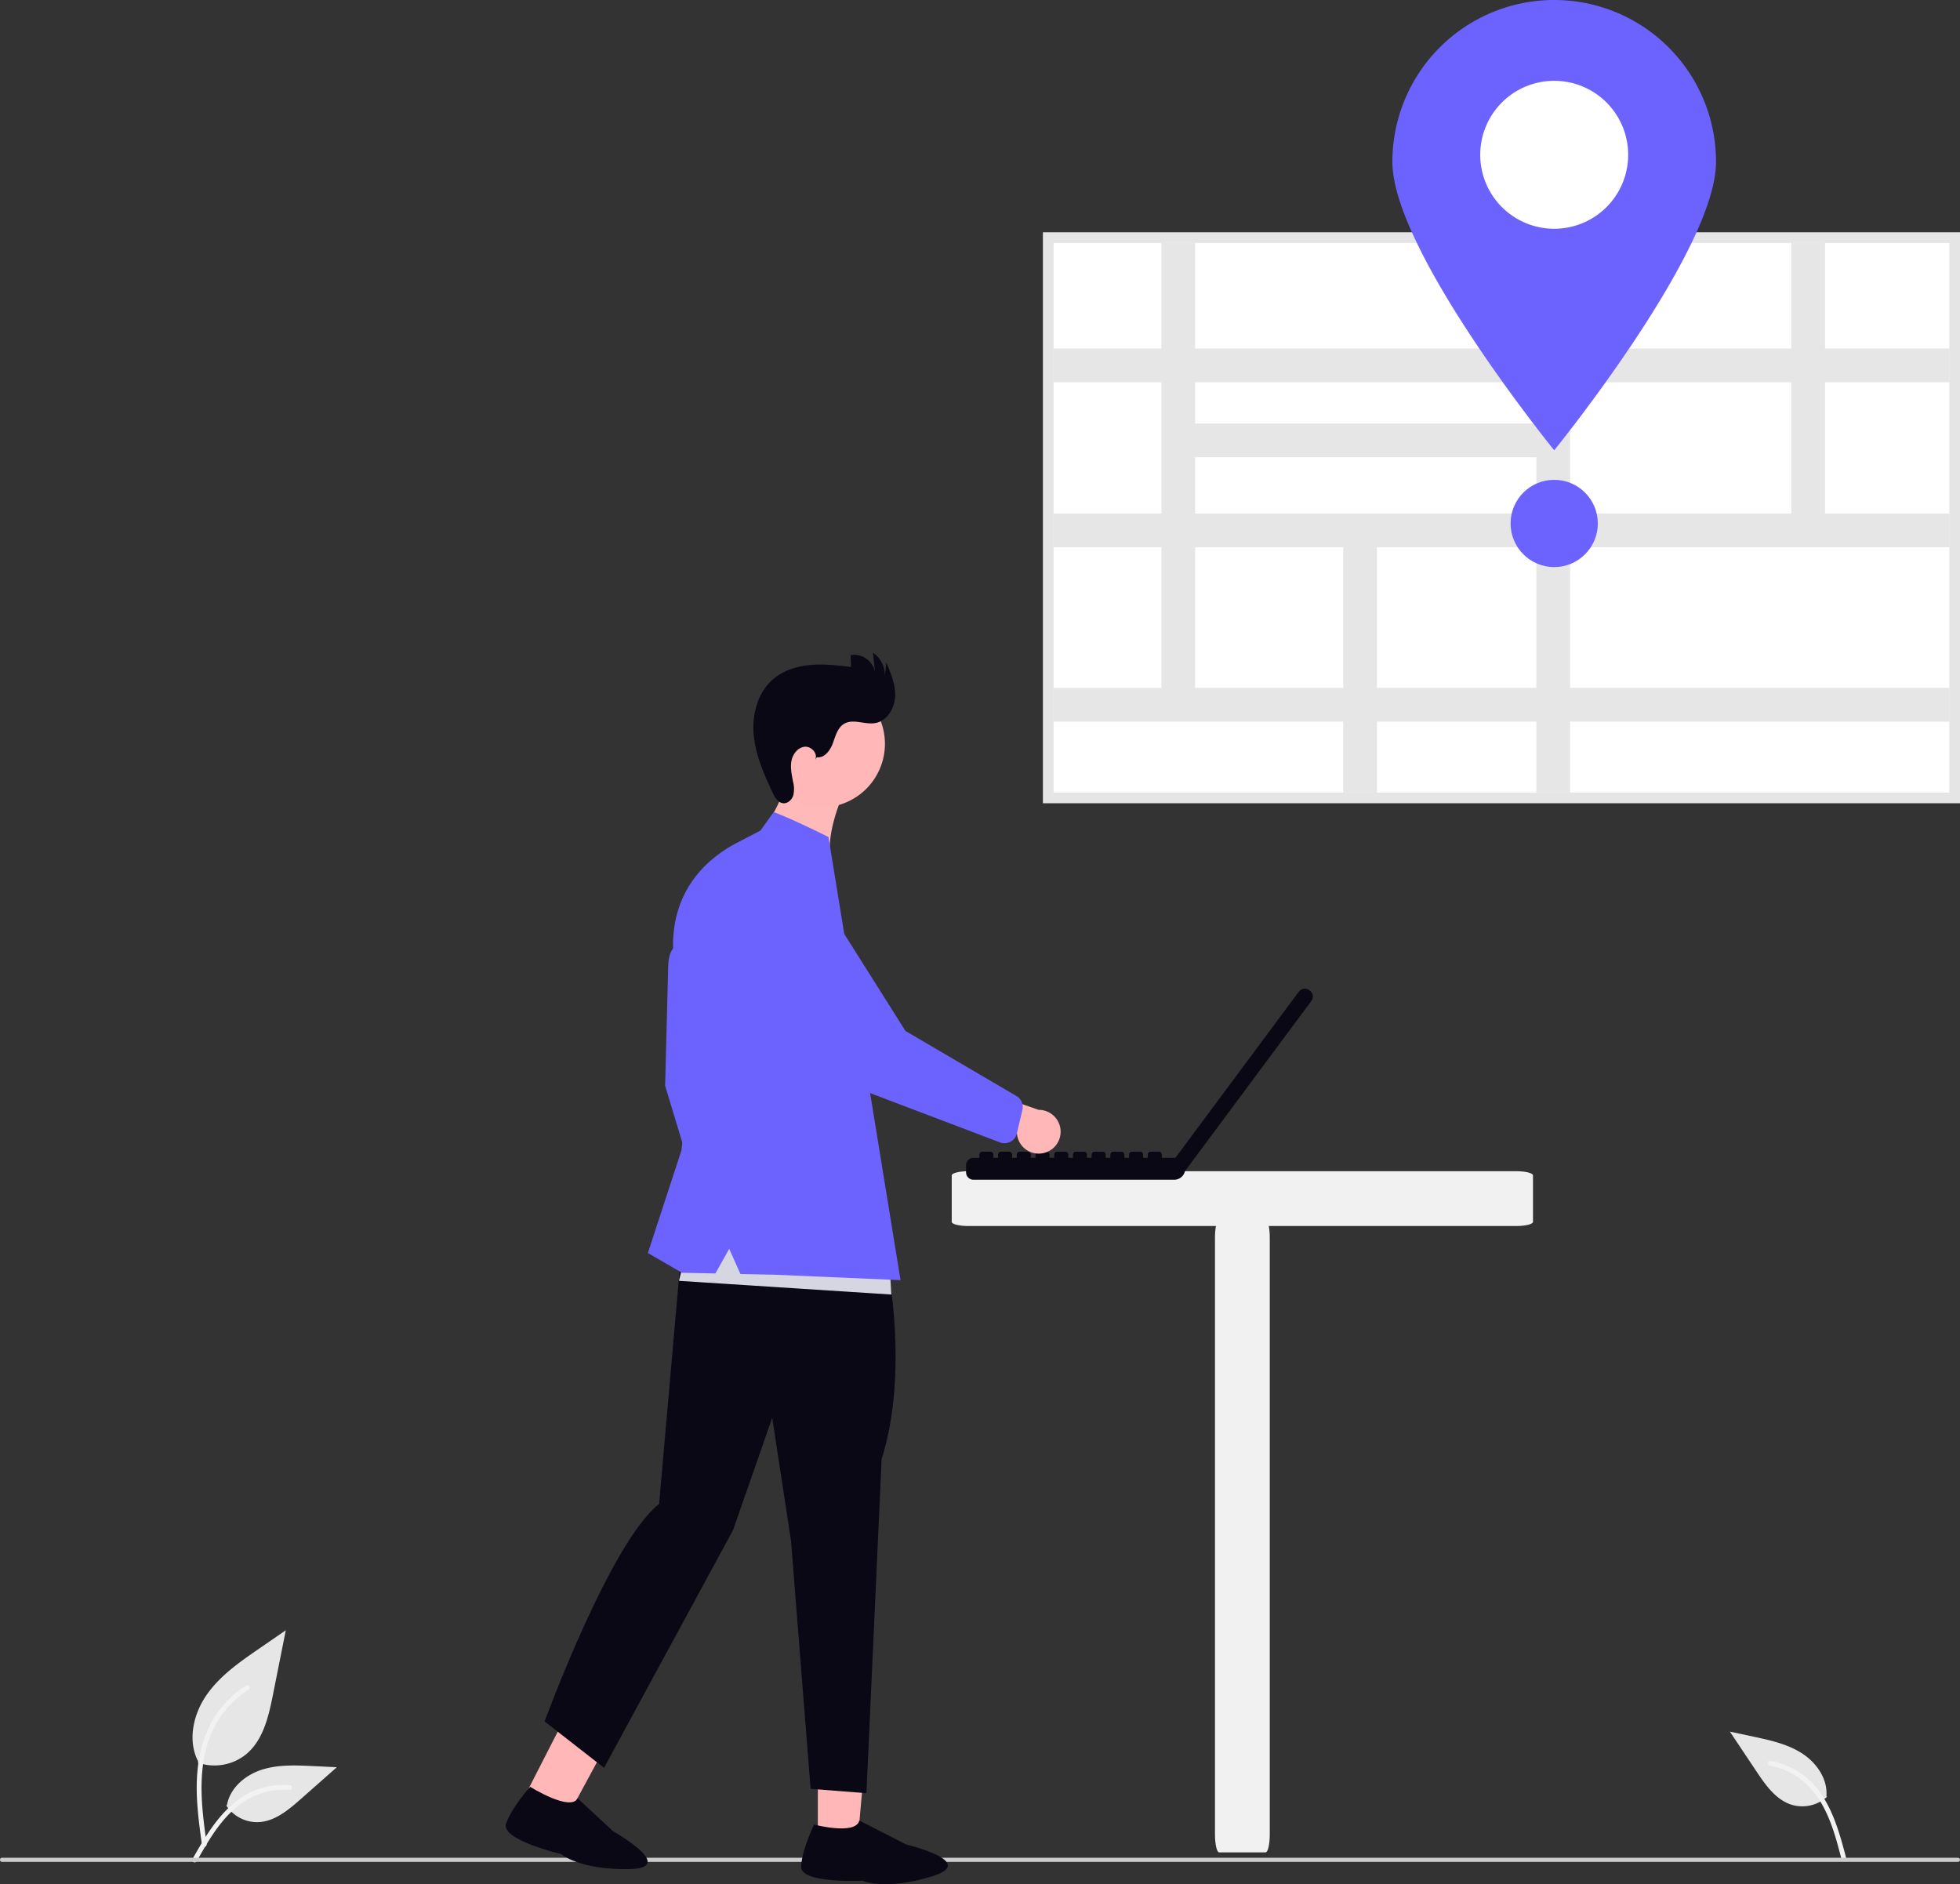 <svg xmlns="http://www.w3.org/2000/svg" width="945.001" height="908.438" viewBox="0 0 945.001 908.438" xmlns:xlink="http://www.w3.org/1999/xlink" role="img" artist="Katerina Limpitsouni" source="https://undraw.co/">
  <rect x="0" y="0" width="945.001" height="908.438" fill="#333333" stroke="none"/>
  <g id="Group_104" data-name="Group 104" transform="translate(-232 -57.317)">
    <path id="Path_1648-435" data-name="Path 1648" d="M943.9,244.151s-3.74,15.893,0,27.112L927.069,273.6l-14.959-7.479V256.3s7.012-14.959,5.142-32.254Z" transform="translate(-257.463 56.182) rotate(9)" fill="#ffb9b9"/>
    <path id="Path_438-436" data-name="Path 438" d="M222.885,693.524a24.215,24.215,0,0,0,23.383-4.119c8.19-6.874,10.758-18.2,12.847-28.682l6.18-31.017-12.938,8.908c-9.3,6.406-18.818,13.019-25.26,22.3s-9.252,21.947-4.078,31.988" transform="translate(104.5 213.612)" fill="#e6e6e6"/>
    <path id="Path_439-437" data-name="Path 439" d="M224.883,733.235c-1.628-11.864-3.3-23.881-2.159-35.872,1.015-10.649,4.264-21.049,10.878-29.579a49.206,49.206,0,0,1,12.625-11.44c1.262-.8,2.424,1.2,1.167,2a46.779,46.779,0,0,0-18.5,22.326c-4.029,10.246-4.675,21.416-3.982,32.3.419,6.582,1.311,13.121,2.206,19.653a1.2,1.2,0,0,1-.808,1.423,1.164,1.164,0,0,1-1.423-.808Z" transform="translate(104.5 213.612)" fill="#f2f2f2"/>
    <path id="Path_442-438" data-name="Path 442" d="M236.6,714.2a17.825,17.825,0,0,0,15.531,8.019c7.864-.373,14.418-5.86,20.317-11.07L289.9,695.738l-11.55-.553c-8.306-.4-16.827-.771-24.738,1.793s-15.208,8.726-16.654,16.915" transform="translate(104.5 213.612)" fill="#e6e6e6"/>
    <path id="Path_443-439" data-name="Path 443" d="M220.28,740.055c7.84-13.871,16.932-29.288,33.181-34.216a37.028,37.028,0,0,1,13.955-1.441c1.482.128,1.112,2.412-.367,2.284a34.4,34.4,0,0,0-22.272,5.892c-6.28,4.275-11.17,10.218-15.308,16.519-2.535,3.86-4.806,7.884-7.076,11.9C221.667,742.281,219.546,741.354,220.28,740.055Z" transform="translate(104.5 213.612)" fill="#f2f2f2"/>
    <path id="Path_442-2-440" data-name="Path 442" d="M1008.357,710.039a17.825,17.825,0,0,1-17.065,3.783c-7.508-2.371-12.442-9.35-16.813-15.9l-12.934-19.357,11.308,2.417c8.132,1.738,16.465,3.555,23.458,8.056s12.472,12.323,11.778,20.61" transform="translate(104.5 213.612)" fill="#e6e6e6"/>
    <path id="Path_443-2-441" data-name="Path 443" d="M1017.531,739.208c-4.034-15.414-8.885-32.643-23.334-41.559a37.025,37.025,0,0,0-13.124-4.96c-1.465-.255-1.691,2.048-.229,2.3a34.4,34.4,0,0,1,20.026,11.389c4.979,5.738,8.187,12.733,10.578,19.883,1.464,4.38,2.631,8.851,3.8,13.316C1015.62,741.006,1017.908,740.652,1017.531,739.208Z" transform="translate(104.5 213.612)" fill="#f2f2f2"/>
    <path id="Path_1686-442" data-name="Path 1686" d="M858.659,434.808H594.335c-4.395,0-7.957-.9-7.962-2V410.389c.005-1.1,3.567-2,7.962-2H858.659c4.395,0,7.956.9,7.962,2v22.417c-.005,1.1-3.567,2-7.962,2Z" transform="translate(104.5 213.612)" fill="#f1f1f1"/>
    <path id="Path_1689-443" data-name="Path 1689" d="M759.012,321.315l-.292-.216-.007-.005a3.576,3.576,0,0,0-5,.739l-59.5,80.106h-6.546V400.4a1.431,1.431,0,0,0-1.431-1.431h-3.905a1.431,1.431,0,0,0-1.431,1.43v1.538h-2.26V400.4a1.431,1.431,0,0,0-1.43-1.431h-3.905a1.431,1.431,0,0,0-1.431,1.43v1.538h-2.253V400.4a1.431,1.431,0,0,0-1.43-1.431h-3.905a1.431,1.431,0,0,0-1.431,1.43v1.538h-2.26V400.4a1.431,1.431,0,0,0-1.43-1.431h-3.905a1.431,1.431,0,0,0-1.431,1.43v1.538h-2.253V400.4a1.431,1.431,0,0,0-1.43-1.431H646.24a1.43,1.43,0,0,0-1.43,1.431v1.538h-2.26V400.4a1.431,1.431,0,0,0-1.43-1.431h-3.905a1.431,1.431,0,0,0-1.431,1.43v1.538h-2.26V400.4a1.431,1.431,0,0,0-1.43-1.431h-3.905a1.431,1.431,0,0,0-1.431,1.43v1.538H624.5V400.4a1.431,1.431,0,0,0-1.43-1.431h-3.905a1.431,1.431,0,0,0-1.431,1.43v1.538h-2.26V400.4a1.431,1.431,0,0,0-1.43-1.431H610.14a1.431,1.431,0,0,0-1.431,1.43v1.538h-2.253V400.4a1.431,1.431,0,0,0-1.43-1.431h-3.905a1.431,1.431,0,0,0-1.431,1.43v1.538h-2.832a3.576,3.576,0,0,0-3.576,3.576v3.412a3.576,3.576,0,0,0,3.576,3.576H693.62a5.329,5.329,0,0,0,5.218-4.247l.037.027,60.871-81.957.006-.007a3.577,3.577,0,0,0-.739-5Z" transform="translate(104.5 213.612)" fill="#090814"/>
    <path id="Path_1690-444" data-name="Path 1690" d="M255.5,550.825l20.476,10.186,24.316-45-21.069-11.549Z" transform="translate(230 371.508)" fill="#ffb7b7"/>
    <path id="Path_1692-445" data-name="Path 1692" d="M394.317,567.652H414l4.611-52.077h-24.3Z" transform="translate(232 372)" fill="#ffb7b7"/>
    <path id="Path_1694-446" data-name="Path 1694" d="M458.663,301.261s-9.041-6.927-9.041,9.993l-1.428,55.913,15.941,52.82,9.279-17.131-3.807-37.117Z" transform="translate(104.5 213.612)" fill="#6c63ff"/>
    <path id="Path_1695-447" data-name="Path 1695" d="M555.377,454.192s10.484,51.058-2.8,92.96l-7.339,161.107-26.909-2.1L508.9,586.642l-9.086-59.41L480.94,581.4,418.733,696.027l-28.657-22.366s31.756-86.649,55.217-104.842L457.06,434.808Z" transform="translate(104.5 213.612)" fill="#090814"/>
    <circle id="Ellipse_359" data-name="Ellipse 359" cx="30.683" cy="30.683" r="30.683" transform="translate(586.34 428.134) rotate(-61.337)" fill="#ffb7b7"/>
    <path id="Path_1696-448" data-name="Path 1696" d="M521.309,208.822c3.678.479,6.453-3.285,7.739-6.763s2.267-7.529,5.465-9.408c4.369-2.567,9.959.52,14.955-.327,5.642-.957,9.311-6.936,9.6-12.651s-1.987-11.212-4.219-16.482l-.779,6.549a12.987,12.987,0,0,0-5.675-11.352l1,9.609a10.2,10.2,0,0,0-11.733-8.439l.158,5.726c-6.517-.775-13.09-1.551-19.626-.961s-13.118,2.658-18.071,6.963c-7.41,6.439-10.116,17.041-9.208,26.815s4.943,18.957,9.149,27.827c1.058,2.232,2.521,4.75,4.975,5.034,2.2.255,4.222-1.587,4.907-3.7a13.4,13.4,0,0,0-.06-6.585c-.62-3.295-1.4-6.662-.819-9.963s2.958-6.564,6.286-6.968,6.733,3.4,5.133,6.345Z" transform="translate(104.5 213.612)" fill="#090814"/>
    <path id="Path_1697-449" data-name="Path 1697" d="M429.776,309.458,327.357,302.85l7.709-31.937,93.608,20.925Z" transform="translate(232 372)" fill="#d6d6e3"/>
    <path id="Path_1698-450" data-name="Path 1698" d="M494.114,244.158l6.424-8.919s7.18,2.44,26.41,12.012l1.359,8.356,33.379,205.3-60.671-2.617-16.522-.352-5.407-12.12-6.667,11.863-16.134-.343-16.417-9.517,16.179-49.489,5.234-45.206-8.09-42.589s-10.179-39.108,29.027-60.2Z" transform="translate(104.5 213.612)" fill="#6c63ff"/>
    <path id="Path_1699-451" data-name="Path 1699" d="M630.863,399.573a10.486,10.486,0,0,1-13.041-9.406l-36-9.641,14.48-12.857L628.268,378.8a10.543,10.543,0,0,1,2.595,20.777Z" transform="translate(104.5 213.612)" fill="#ffb7b7"/>
    <path id="Path_1700-452" data-name="Path 1700" d="M614.741,394.13a6.142,6.142,0,0,1-4.987.4l-59.213-22.474a63.227,63.227,0,0,1-34.032-28.684l-24.693-44.049A19.765,19.765,0,1,1,521.307,273l42.74,67.742,53.787,31.534a6.155,6.155,0,0,1,2.618,6.546l-2.675,11.334a6.143,6.143,0,0,1-1.866,3.15,6.078,6.078,0,0,1-1.169.828Z" transform="translate(104.5 213.612)" fill="#6c63ff"/>
    <path id="Path_1701-453" data-name="Path 1701" d="M1071.5,741.388h-943a1,1,0,0,1,0-2h943a1,1,0,0,1,0,2Z" transform="translate(104.5 213.612)" fill="#cbcbcb"/>
    <path id="Path_1718-454" data-name="Path 1718" d="M1077.069,514.354H634.892V239.069h442.178ZM645.18,504.066h421.6V249.358H645.18Z" transform="translate(99.932 -69.755)" fill="#e5e5e5"/>
    <rect id="Rectangle_408" data-name="Rectangle 408" width="431.889" height="264.996" transform="translate(739.967 174.458)" fill="#fff"/>
    <path id="Path_1719-455" data-name="Path 1719" d="M1070.872,310.322V294.052h-59.913V243.16H994.688v50.891H888.025V243.16H871.754v50.891H707.239V243.16H690.968v50.891H638.983v16.271h51.985V373.6H638.983v16.271h51.985v67.795H638.983v16.271H778.649v34.223h16.27V473.934h76.834v34.223h16.271V473.934h182.847V457.663H888.025V389.868h182.847V373.6h-59.913V310.322Zm-199.118,0v19.886H707.239V310.322ZM707.239,346.48H871.754V373.6H707.239Zm0,111.183V389.868h71.411v67.795Zm164.515,0H794.92V389.868h76.834ZM994.688,373.6H888.025V310.322H994.688Z" transform="translate(100.984 -68.703)" fill="#e6e6e6"/>
    <path id="Path_1720-456" data-name="Path 1720" d="M924.941,228.019c0,43.089-78.019,139.077-78.019,139.077S768.9,271.107,768.9,228.019a78.019,78.019,0,0,1,156.038,0Z" transform="translate(134.428 -92.683)" fill="#6c63ff"/>
    <path id="Path_1721-457" data-name="Path 1721" d="M873.918,216.651a35.666,35.666,0,1,1-35.666-35.666A35.666,35.666,0,0,1,873.918,216.651Z" transform="translate(143.098 -84.707)" fill="#fff" style="isolation: isolate"/>
    <ellipse id="Ellipse_361" data-name="Ellipse 361" cx="21.031" cy="21.031" rx="21.031" ry="21.031" transform="translate(960.316 288.66)" fill="#6c63ff"/>
    <path id="Path_1400-458" data-name="Path 1400" d="M308.718,792.282,331.3,803.836s35.341,8.425,12.331,15.426-33.368,2.025-33.368,2.025-30.1,1.565-29.615-6.833,6.276-20.207,6.276-20.207S307.069,799.511,308.718,792.282Z" transform="translate(337.588 142.754)" fill="#090814"/>
    <path id="Path_1745-459" data-name="Path 1745" d="M310.456,793.309,331.3,803.836s35.341,8.425,12.331,15.426-33.368,2.025-33.368,2.025-30.1,1.565-29.615-6.833,6.276-20.207,6.276-20.207S308.806,800.538,310.456,793.309Z" transform="translate(430.732 76.229) rotate(16)" fill="#090814"/>
    <path id="Path_1746-460" data-name="Path 1746" d="M882.754,434.808H595.039c-4.784,0-8.661-.9-8.666-2V410.389c.005-1.1,3.882-2,8.666-2H882.754c4.784,0,8.661.9,8.666,2v22.417c-.005,1.1-3.882,2-8.666,2Z" transform="translate(1252.598 58.976) rotate(90)" fill="#f1f1f1"/>
  </g>
</svg>